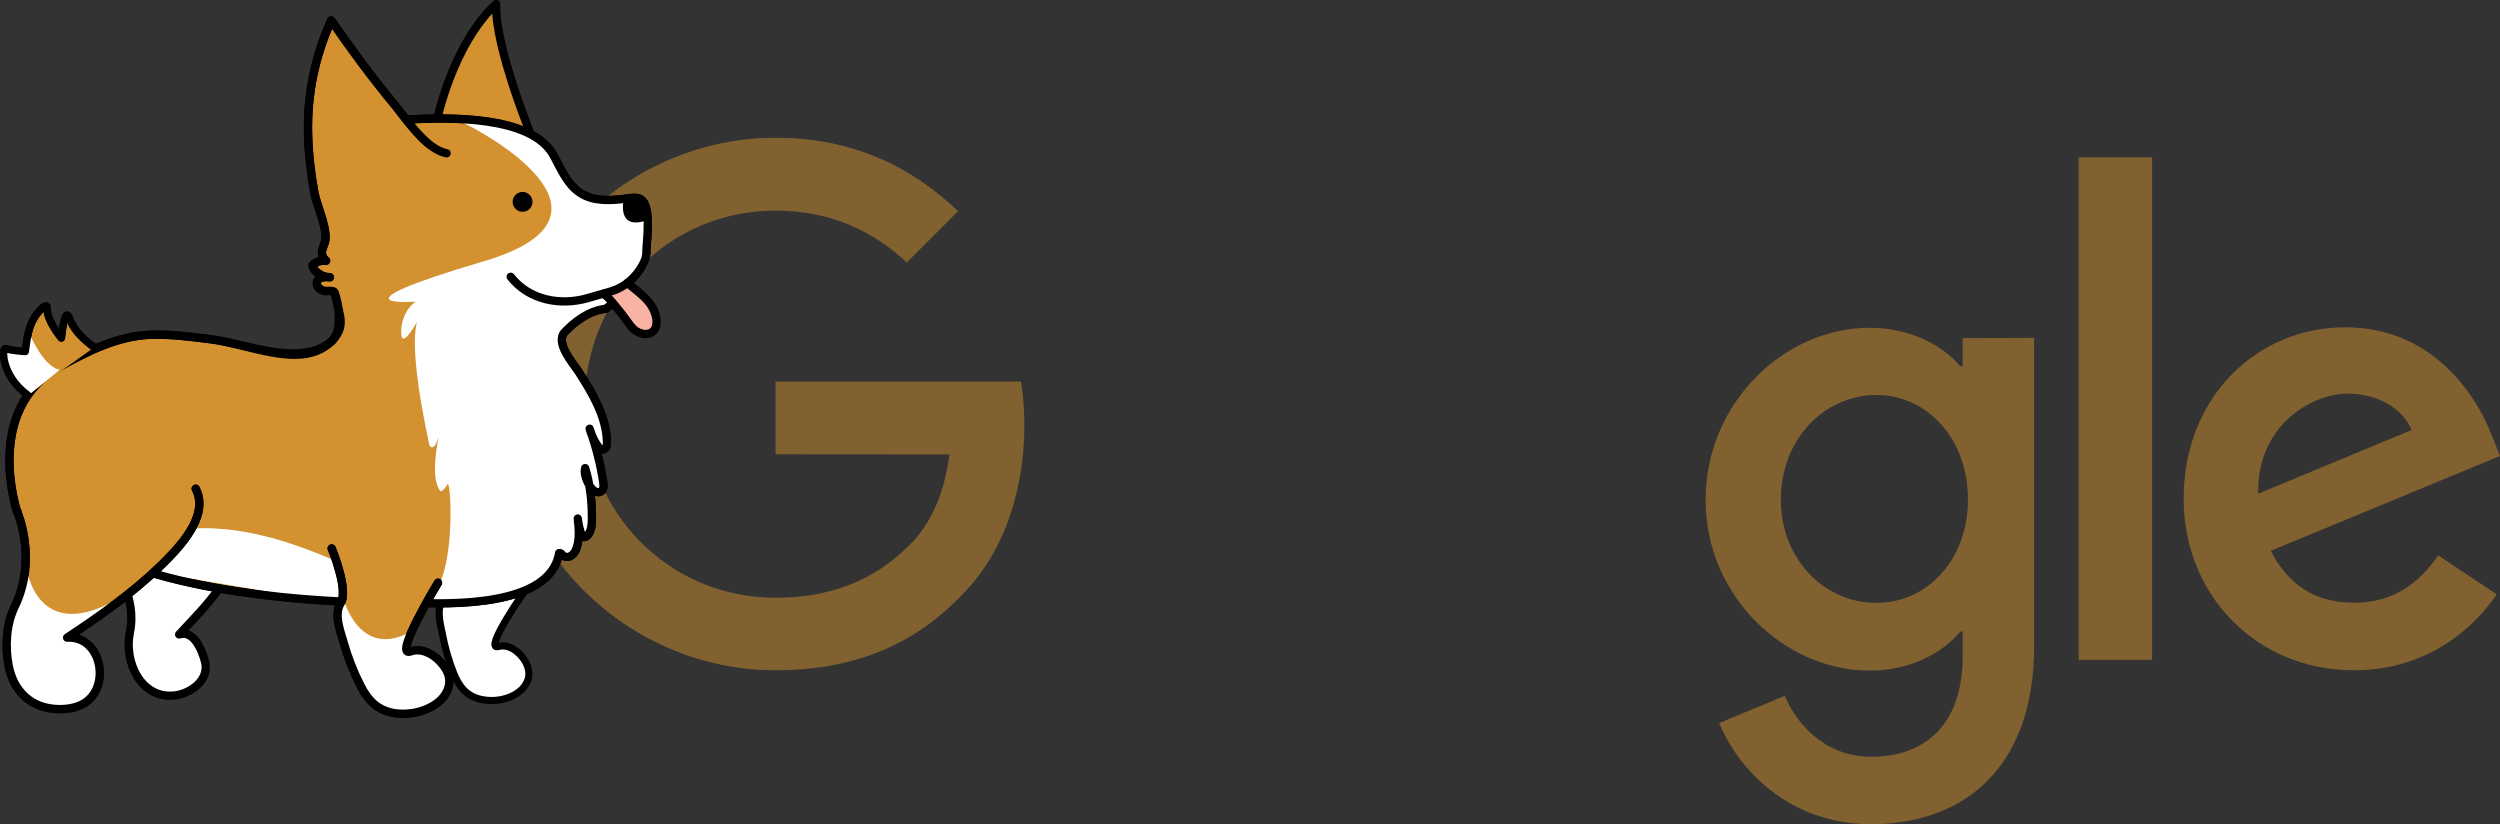 <?xml version="1.0" encoding="utf-8"?>
<!-- Generator: Adobe Illustrator 21.0.0, SVG Export Plug-In . SVG Version: 6.00 Build 0)  -->
<!DOCTYPE svg PUBLIC "-//W3C//DTD SVG 1.1//EN" "http://www.w3.org/Graphics/SVG/1.1/DTD/svg11.dtd">
<svg version="1.1" id="Layer_1" xmlns="http://www.w3.org/2000/svg" xmlns:xlink="http://www.w3.org/1999/xlink" x="0px" y="0px"
	 viewBox="0 0 1662 547.8" style="enable-background:new 0 0 1662 547.8;" xml:space="preserve">
<rect x="0" y="0" width="1662" height="547.8" fill="#333333" stroke="none"/>
<style type="text/css">
	.st0{opacity:0.5;fill:#D3912F;}
	.st1{fill:#FFFFFF;stroke:#000000;stroke-width:5.516;stroke-linecap:round;stroke-linejoin:round;stroke-miterlimit:10;}
	.st2{fill:#FFFFFF;stroke:#000000;stroke-width:4.733;stroke-linecap:round;stroke-linejoin:round;stroke-miterlimit:10;}
	.st3{fill:#D3912F;stroke:#000000;stroke-width:5.516;stroke-linecap:round;stroke-linejoin:round;stroke-miterlimit:10;}
	.st4{fill:#FFFFFF;}
	.st5{fill:none;stroke:#000000;stroke-width:5.516;stroke-linecap:round;stroke-linejoin:round;stroke-miterlimit:10;}
	.st6{fill:#F9B3A4;stroke:#000000;stroke-width:5.516;stroke-linecap:round;stroke-linejoin:round;stroke-miterlimit:10;}
	.st7{fill:#FFFFFF;stroke:#FFFFFF;stroke-width:0.788;stroke-linecap:round;stroke-linejoin:round;stroke-miterlimit:10;}
	.st8{fill:#D3912F;stroke:#000000;stroke-width:4.91;stroke-linecap:round;stroke-linejoin:round;stroke-miterlimit:10;}
	.st9{fill:none;stroke:#000000;stroke-width:4.91;stroke-linecap:round;stroke-linejoin:round;stroke-miterlimit:10;}
</style>
<path class="st0" d="M1352.3,224.6v204.7c0,84.2-49.7,118.6-108.3,118.6c-55.3,0-88.5-37-101.1-67.2l43.6-18.1
	c7.8,18.6,26.8,40.5,57.4,40.5c37.6,0,60.9-23.2,60.9-66.8v-16.4h-1.7c-11.2,13.8-32.8,25.9-60,25.9c-57,0-109.2-49.7-109.2-113.5
	c0-64.4,52.2-114.4,109.2-114.4c27.2,0,48.8,12.1,60,25.5h1.7v-18.6L1352.3,224.6L1352.3,224.6z M1308.3,332.1
	c0-40.1-26.8-69.5-60.9-69.5c-34.5,0-63.5,29.3-63.5,69.5c0,39.7,28.9,68.7,63.5,68.7C1281.5,400.8,1308.3,371.8,1308.3,332.1z"/>
<path class="st0" d="M1430.7,104.6v334.1h-48.8V104.6H1430.7z"/>
<path class="st0" d="M1620.9,369.2l38.9,25.9c-12.5,18.6-42.8,50.5-95,50.5c-64.8,0-113.1-50.1-113.1-114c0-67.8,48.8-114,107.5-114
	c59.2,0,88.1,47.1,97.6,72.5l5.2,13l-152.4,63.1c11.7,22.9,29.8,34.5,55.3,34.5C1590.3,400.8,1608,388.2,1620.9,369.2L1620.9,369.2z
	 M1501.3,328.2l101.9-42.3c-5.6-14.2-22.5-24.2-42.3-24.2C1535.5,261.7,1500,284.2,1501.3,328.2z"/>
<path class="st0" d="M515.6,302v-48.4h163c1.6,8.4,2.4,18.4,2.4,29.2c0,36.3-9.9,81.2-41.9,113.1c-31.1,32.4-70.8,49.7-123.5,49.7
	c-97.6,0-179.6-79.5-179.6-177s82-177,179.6-177c54,0,92.4,21.2,121.3,48.8l-34.1,34.1c-20.7-19.4-48.8-34.5-87.2-34.5
	c-71.2,0-127,57.4-127,128.7s55.7,128.7,127,128.7c46.2,0,72.5-18.6,89.4-35.4c13.7-13.7,22.7-33.2,26.2-59.9L515.6,302z"/>
<path class="st1" d="M75.3,377.4c0,0,16.1,18.5,11,43.3c-4,19.2,7.5,44.5,30.2,41.6c10.7-1.4,22.9-10.5,19.8-22.5
	c-2.4-9-8.1-21.1-17.2-18c13-14.1,22.3-23,32.3-39.2c6.4-10.2,17.7-29.2,7.2-39.8"/>
<path class="st2" d="M291.7,366.9c0,0,7.8,24.8,2.6,32.1c-4.4,6.1-1.5,15.9-0.2,22.6c1.7,8.9,4.2,17.5,7.5,25.9
	c3.5,8.9,8.5,15.2,17.9,17.4c8.6,2,19,0.4,26.1-5.4c3-2.4,5.7-6.4,6-10.7c0.2-3.3-0.9-6.5-2.5-9.3c-3.5-5.9-10.7-11.7-17.8-9.7
	c-10.5,3,18.6-38.5,18.6-38.5"/>
<path class="st3" d="M407.4,189.9c0,0,5.8,8.5-5,15.4c0,0-12.3,0-27,15.4c-6.6,7,5.7,21,9,26c9,14,18.5,29.5,19.1,46.6
	c0,1.3,0,2.6-0.5,3.8s-1.9,2-3.1,1.7c-0.9-0.2-1.5-1-2-1.7c-2.7-3.6-4.7-7.8-5.9-12.2c4.1,11.5,7.2,23.4,9,35.5
	c0.3,2.2,0.5,4.9-1.4,6.2c-2.3,1.6-5.4-0.5-7-2.8c-2.4-3.5-4.6-9-3.6-12.7c3.4,10.7,4.5,22.4,4.5,33.5c0,3.8-0.3,7.9-2.6,10.9
	c-0.8,1-2.2,1.9-3.3,1.3c-0.6-0.4-0.9-1-1.1-1.7c-1.2-3.4-2-6.9-2.4-10.5c0.7,6.5,1.4,13.2-0.7,19.4c-0.7,2.1-1.8,4.1-3.6,5.3
	c-1.8,1.2-4.5,1.2-6-0.5c-0.7-0.8-1.1-1.4-2.1-1.2c-5.9,36.1-73.6,34-97.8,33c0,0-100.1,2.9-176.2-20.8
	c-76.1-23.8-86.3-39.6-86.3-39.6s-23-68.1,28.5-96.6c18.6-10.3,38.3-20.2,59.9-21.1c13.3-0.5,26.6,1.3,39.7,2.9
	c26.4,3.3,60.5,20.4,80.1,2.2c11.5-10.7,5.7-18.1,2.9-32.8c-0.5-2.5-5.1-0.8-7.6-1.6c-2.5-0.8-4.8-3.1-4.2-5.7
	c0.7-3.3,5.3-3.7,8.6-3.2c-4.2-0.1-8.3-2.2-10.7-5.6c-0.5-0.7-0.9-1.5-0.7-2.3c0.2-0.6,0.7-1,1.2-1.3c2.3-1.5,5-2.1,7.7-1.8
	c-1.6-1.1-2.6-2.9-2.8-4.9c-0.1-2.5,1.1-4.8,1.9-7.1c2.6-8.1-5.3-24.7-6.9-33.2c-2.4-13-3.9-26.2-4.2-39.4
	c-0.6-26.3,4.6-51.2,15.4-75.2c13.2,19.2,27.1,38,42,56c8,9.7,21.2,29.8,34.7,32.3"/>
<path class="st3" d="M354.8,94.3c0,0-26.3-63.3-24.9-91.6c0,0-27.7,21.5-41.1,84.2"/>
<path class="st3" d="M271.9,79.4c27-1.3,81.6-2.9,96.2,24.1c4.9,9.1,9.1,19.3,17.8,24.9c9,5.8,20.7,5,31.3,3.5
	c2.4-0.3,4.9-0.7,7.2-0.1c9.6,2.3,5.3,28.8,5.3,36.1c0,0-3.9,23.5-29.7,27.4c0,0-38.2,17.4-60.6-11.2"/>
<path class="st4" d="M310.9,83.1c0,0,117.9,58.9,10.7,90.6s-45.3,26.8-45.3,26.8s-9.6,6.3-9.6,20.3c0,14,12.7-10.8,12.7-10.8
	s-11.3,5.5,6.1,86.1c0,0,2.8,5.5,6.2-6.1c0,0-6.5,28.8,1.4,36.7c0,0,2-0.6,4.4-4.7s5.5,57.3-9.5,72.2
	c-14.9,14.9-95.4-56.2-175.9-40.9s-80.5,15.3-80.5,15.3l58.3,9.8L223.6,401c0,0,121.4,1.3,126.1-9.6l10.6-5.5l8.5-8.5l3-9.9l6.5,2.8
	l5.6-3.5l0.2-22.4l3.5,12.2l5.8-4.7v-12.8l-4.4-28.1l3.4,11l3.2,4.6l4-0.1l1.9-8.7l-8.1-28.5l6.4,9.5l3.1-1.7v-13.1l-16.6-33.5
	l-12-20.4c0,0-1.1-7-1.1-7c-0.1-0.9,4.5-4.5,5.2-5.2c1.8-1.7,3.9-3.1,5.9-4.4c4.5-2.9,9.4-5.4,14.4-7.3c1.7-0.7,3.4-1.3,5-2.2
	c3.8-2.5,4.3-6.9,6-11.4l9.1-4c0,0,19.9-10.9,8-55.3l-12.3-0.4H404l-18-4.5l-7.7-5l-3.9-8.8l-7.4-13l-8.5-7.8l-23.3-10.2L312,79.2
	h-9.2"/>
<circle cx="347.4" cy="134.2" r="6.6"/>
<path d="M414.6,132.9c0,0-4.9,21,16.1,13.3l-5.3-14.1l-7.1-0.3"/>
<path class="st5" d="M407.9,193.3c0,0,5.3,5.1-5.5,12.1c0,0-12.3,0-27,15.4c-6.6,7,5.7,21,9,26c9,14,18.5,29.5,19.1,46.6
	c0,1.3,0,2.6-0.5,3.8s-1.9,2-3.1,1.7c-0.9-0.2-1.5-1-2-1.7c-2.7-3.6-4.7-7.8-5.9-12.2c4.1,11.5,7.2,23.4,9,35.5
	c0.3,2.2,0.5,4.9-1.4,6.2c-2.3,1.6-5.4-0.5-7-2.8c-2.4-3.5-4.6-9-3.6-12.7c3.4,10.7,4.5,22.4,4.5,33.5c0,3.8-0.3,7.9-2.6,10.9
	c-0.8,1-2.2,1.9-3.3,1.3c-0.6-0.4-0.9-1-1.1-1.7c-1.2-3.4-2-6.9-2.4-10.5c0.7,6.5,1.4,13.2-0.7,19.4c-0.7,2.1-1.8,4.1-3.6,5.3
	c-1.8,1.2-4.5,1.2-6-0.5c-0.7-0.8-1.1-1.4-2.1-1.2c-5.9,36.1-73.6,34-97.8,33c0,0-100.1,2.9-176.2-20.8
	c-76.1-23.8-86.3-39.6-86.3-39.6s-23-68.1,28.5-96.6c18.6-10.3,38.3-20.2,59.9-21.1c13.3-0.5,26.6,1.3,39.7,2.9
	c26.4,3.3,58.6,18.2,80.1,2.2c8.9-6.7,5.4-26.9,2.9-32.8c-1-2.4-5.1-0.8-7.6-1.6c-2.5-0.8-4.8-3.1-4.2-5.7c0.7-3.3,5.3-3.7,8.6-3.2
	c-4.2-0.1-8.3-2.2-10.7-5.6c-0.5-0.7-0.9-1.5-0.7-2.3c0.2-0.6,0.7-1,1.2-1.3c2.3-1.5,5-2.1,7.7-1.8c-1.6-1.1-2.6-2.9-2.8-4.9
	c-0.1-2.5,1.1-4.8,1.9-7.1c2.6-8.1-5.3-24.7-6.9-33.2c-2.4-13-3.9-26.2-4.2-39.4c-0.6-26.3,4.6-51.2,15.4-75.2
	c13.2,19.2,27.1,38,42,56c8,9.7,21.2,29.8,34.7,32.3"/>
<path class="st6" d="M401.3,195.3c3.6,2.7,6.2,6.2,9,9.6c2.2,2.7,4.4,5.4,6.4,8.3c1.8,2.5,3.5,5.1,6.1,6.8c2.1,1.4,4.7,2.3,7.2,2
	c1.3-0.1,2.6-0.6,3.7-1.4c2-1.5,2.8-4.1,2.8-6.6c-0.1-5-2.5-10.1-5.7-13.8c-4-4.6-9.1-8.2-13.7-12.1"/>
<path class="st5" d="M270.1,79.4c27-1.3,83.4-3,98,24.1c4.9,9.1,9.1,19.3,17.8,24.9c9,5.8,20.7,5,31.3,3.5c2.4-0.3,4.9-0.7,7.2-0.1
	c9.6,2.3,5.3,28.8,5.3,36.1c0,5.8-4.6,12.2-8.3,16.3c-4.2,4.5-9.6,7.9-15.5,9.6c-5,1.4-10,2.9-14.9,4.3
	c-18.4,5.4-39.3,1.5-51.5-14.1"/>
<path class="st3" d="M11.4,340.1c0,0,13.9,31.3-1.6,63.2c-5.7,11.8-6.5,26.7-4,39.4C9.1,459.8,21,471,38.7,471.4
	c5.6,0.1,11.3-0.7,16.2-3.3c19.2-10.2,13.1-45.5-10.3-44.2c21.6-14.3,43.3-29.5,62-47.6c11.8-11.5,33.1-33,23.5-51.4"/>
<path class="st7" d="M17,376.2c0,0,6.4,60.8,72.3,15.6l-43.5,32.1l9.5,2.3l9.4,11.4c0,0,9.5,36.6-28.6,33.8S4.5,423.9,4.5,423.9"/>
<path class="st5" d="M11.4,340.1c0,0,13.9,31.3-1.6,63.2c-5.7,11.8-6.5,26.7-4,39.4C9.1,459.8,21,471,38.7,471.4
	c5.6,0.1,11.3-0.7,16.2-3.3c19.2-10.2,13.1-45.5-10.3-44.2c21.6-14.3,43.3-29.5,62-47.6c11.8-11.5,33.1-33,23.5-51.4"/>
<path class="st3" d="M220.5,364.6c0,0,11.5,27.6,6,36.4c-4.6,7.4-0.3,18.3,1.9,25.9c2.8,10,6.6,19.7,11.3,28.9
	c5,9.9,11.5,16.6,22.7,18.3c10.4,1.5,22.5-1.3,30.3-8.5c3.3-3.1,6.1-7.8,6-12.7c0-3.8-1.6-7.4-3.9-10.4c-4.7-6.4-13.7-12.4-21.9-9.4
	c-12.1,4.4,18.3-45.7,18.3-45.7"/>
<path class="st4" d="M227.8,396.6c0,0,10.6,43.2,46,22.9l-3.6,10.5l0.9,3.1l8.2-0.8l12.4,4.5c0,0,26.8,33.5-23.9,37.6l-13.2-2.7
	L237.8,452l-13.2-32.5v-16.9"/>
<path class="st5" d="M220.5,364.6c0,0,11.5,27.6,6,36.4c-4.6,7.4-0.3,18.3,1.9,25.9c2.8,10,6.6,19.7,11.3,28.9
	c5,9.9,11.5,16.6,22.7,18.3c10.4,1.5,22.5-1.3,30.3-8.5c3.3-3.1,6.1-7.8,6-12.7c0-3.8-1.6-7.4-3.9-10.4c-4.7-6.4-13.7-12.4-21.9-9.4
	c-12.1,4.4,18.3-45.7,18.3-45.7"/>
<path class="st8" d="M62.7,230.9c0,0-12.9-8.6-16.3-18.8c-3.4-10.2-5.6,12.6-5.6,12.6s-9.9-11.6-9.5-19.9c0.1-3.1-3-0.8-6.5,3.6
	c-6,7.5-6.7,16.1-8,25.3c0,0-9.3-0.5-12.7-1.9S1,250,18.3,262.5"/>
<path class="st4" d="M19.1,220.8c0,0,9.7,23.5,20.7,25l-20.7,16.8L5.9,248.1l-3.4-13.8l14.4-0.6l-0.9-9.6"/>
<path class="st9" d="M62.7,230.9c0,0-12.9-8.6-16.3-18.8c-3.4-10.2-5.6,12.6-5.6,12.6s-9.9-11.6-9.5-19.9c0.1-3.1-3-0.8-6.5,3.6
	c-6,7.5-6.7,16.1-8,25.3c0,0-9.3-0.5-12.7-1.9S1,250,18.3,262.5"/>
</svg>
